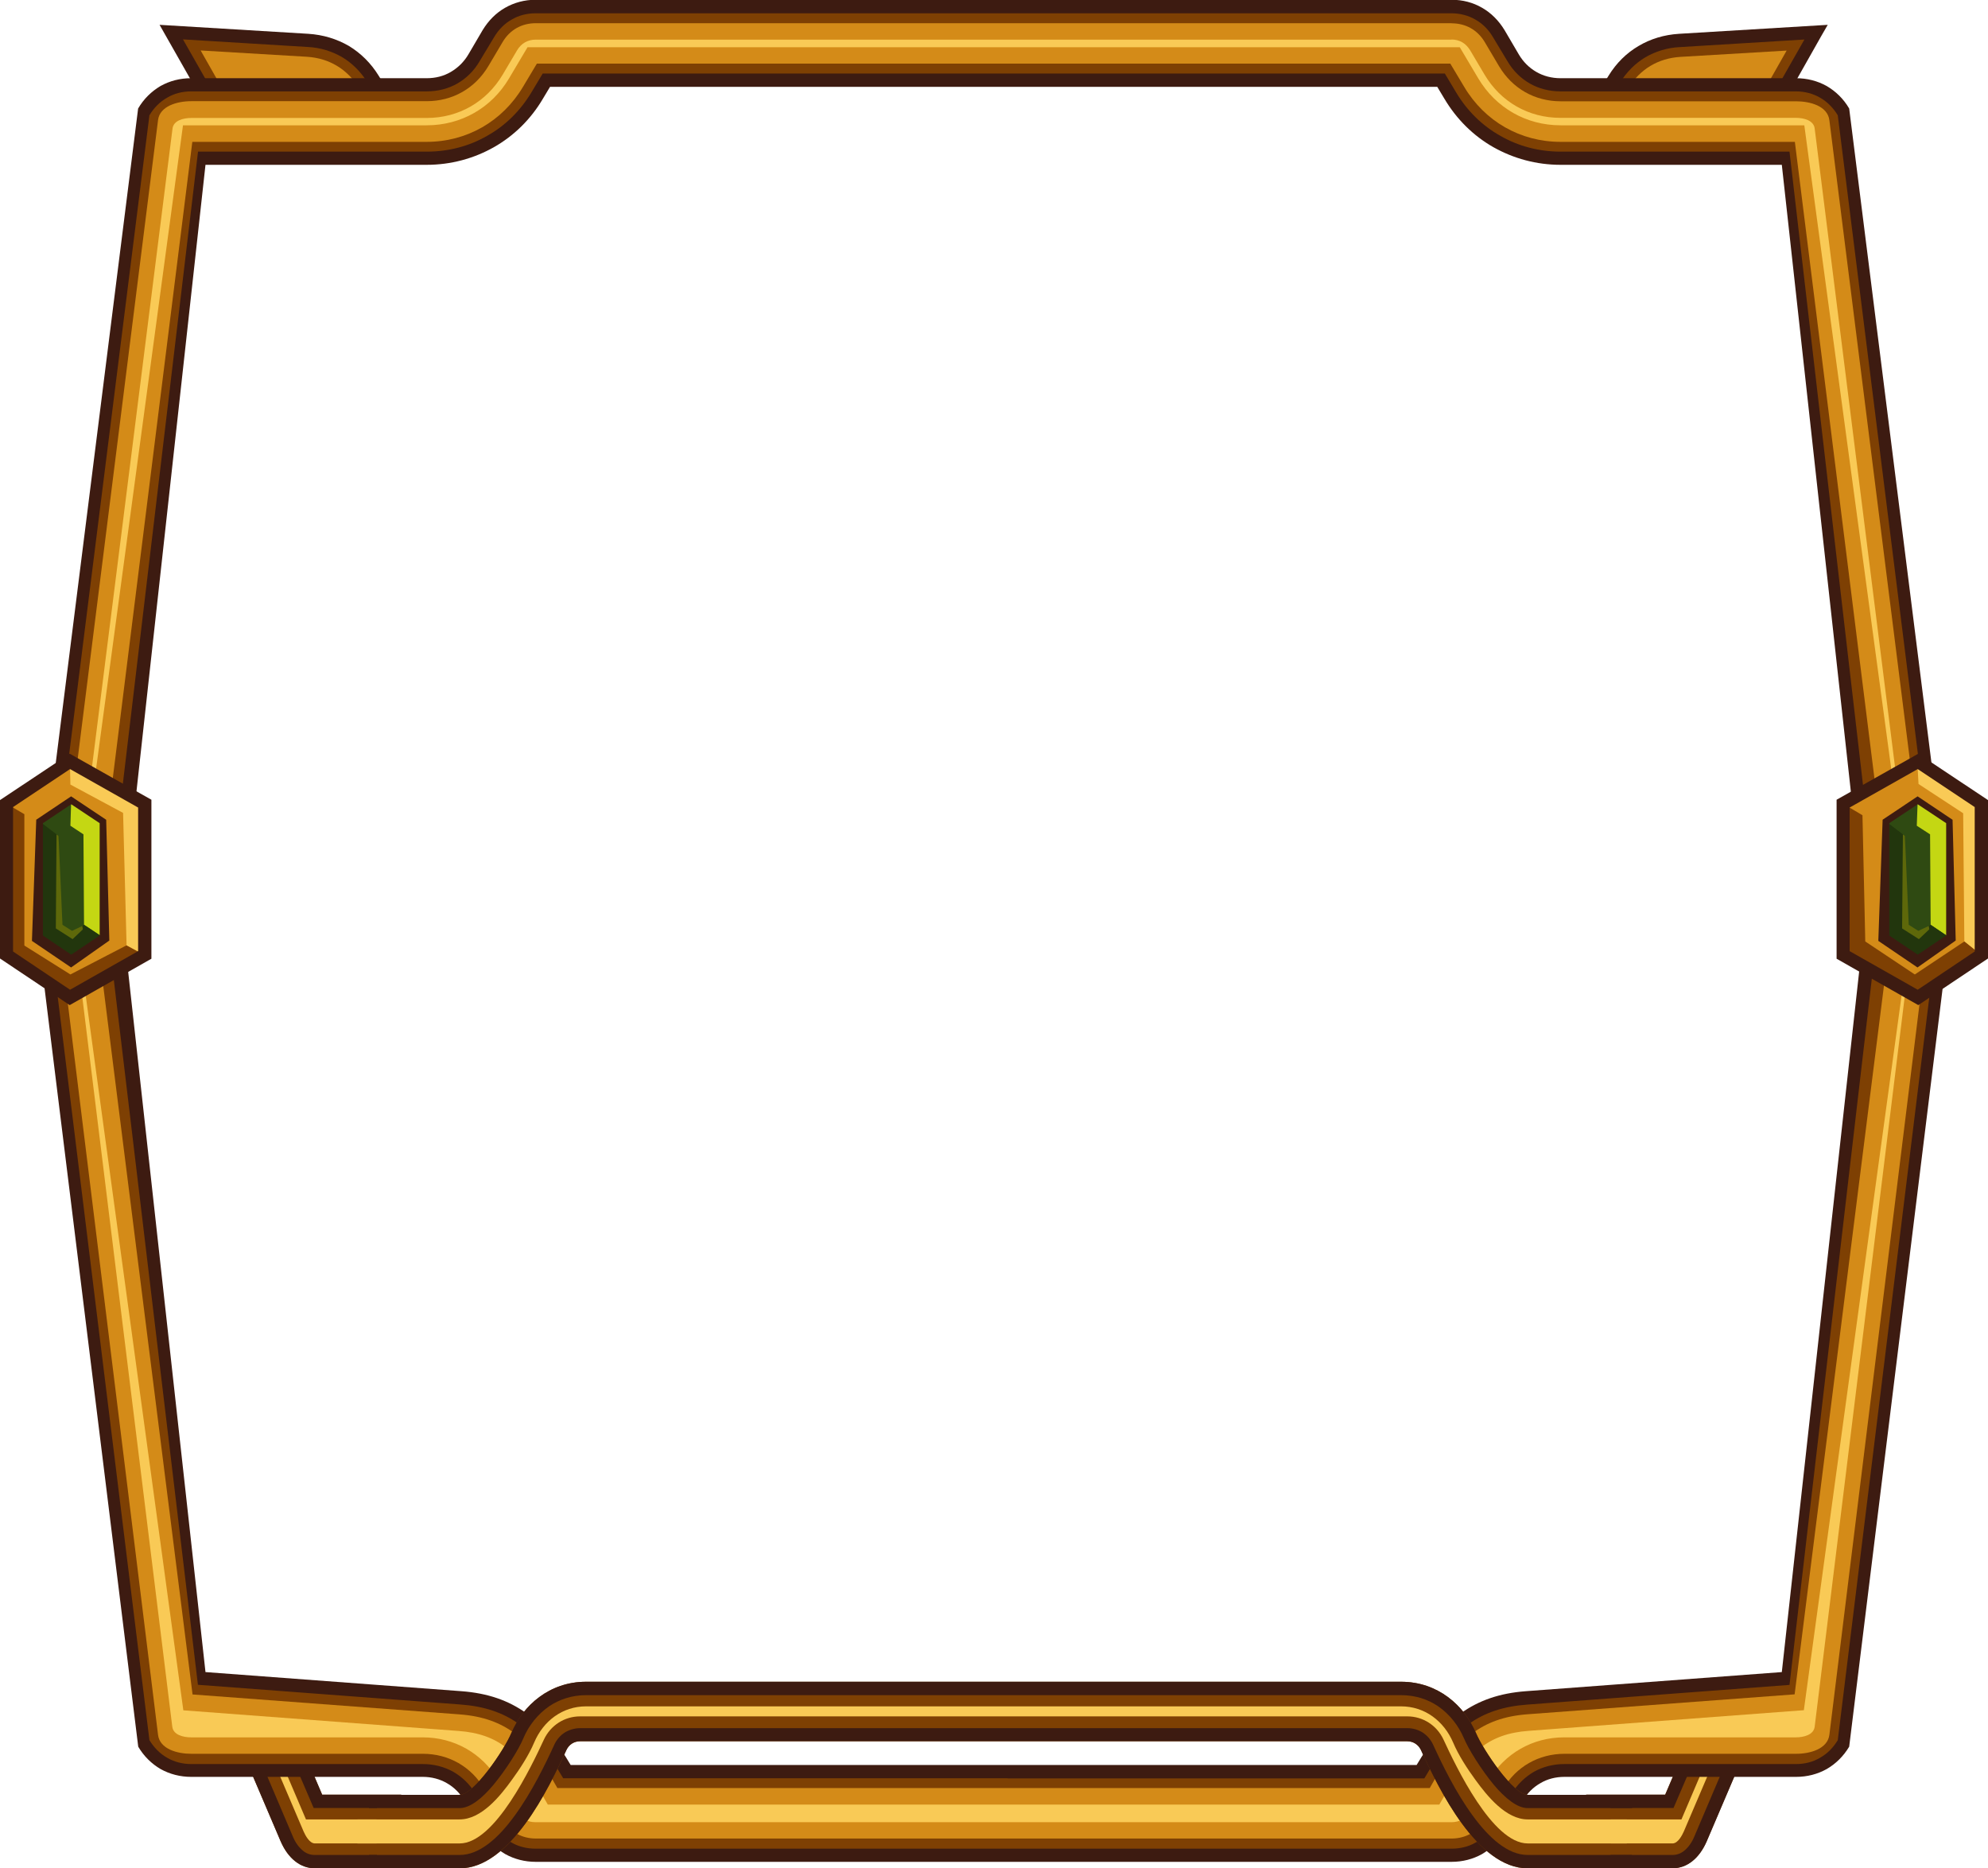 <?xml version="1.0" encoding="UTF-8"?>
<svg id="Layer_2" data-name="Layer 2" xmlns="http://www.w3.org/2000/svg" viewBox="0 0 170.56 160.28" >
  <defs>
    <style>
      .cls-1 {
        fill: #c4d713;
      }

      .cls-1, .cls-2, .cls-3, .cls-4, .cls-5, .cls-6, .cls-7 {
        fill-rule: evenodd;
      }

      .cls-2 {
        fill: #d48b18;
      }

      .cls-3 {
        fill: #7e4003;
      }

      .cls-8 {
        fill: #5e680a;
      }

      .cls-4 {
        fill: #22360d;
      }

      .cls-5 {
        fill: #f9ca56;
      }

      .cls-6, .cls-9 {
        fill: #3d1b11;
      }

      .cls-7 {
        fill: #2f4a12;
      }
    </style>
  </defs>
  <g id="Layer_1-2" data-name="Layer 1">
    <g>
      <path class="cls-3" d="m14.7,2.76l4.2,7.4,14.63-.92-1.52-2.44c-1.24-2.01-3.21-3.2-5.59-3.33l-11.72-.7Z"/>
      <path class="cls-2" d="m17.22,4.34l2.48,4.37,11.37-.72-.27-.44c-1-1.62-2.56-2.56-4.47-2.68l-9.11-.54Z"/>
      <path class="cls-9" d="m15.7,3.38l3.52,6.19,13.32-.84-1-1.64c-.59-.94-1.32-1.67-2.19-2.19-.87-.5-1.87-.82-2.96-.87l-10.68-.65Zm2.71,7.06L13.69,2.13l12.76.77c1.27.08,2.44.44,3.48,1.04,1.02.62,1.89,1.47,2.56,2.56l2.03,3.25-15.94,1.02-.17-.32Z"/>
      <path class="cls-3" d="m155.81,2.76l-4.2,7.4-14.63-.92,1.52-2.44c1.24-2.01,3.21-3.2,5.59-3.33l11.72-.7Z"/>
      <path class="cls-2" d="m153.28,4.34l-9.11.54c-1.91.12-3.46,1.05-4.47,2.68l-.27.44,11.37.72,2.48-4.37Z"/>
      <path class="cls-9" d="m156.29,3.03l-4.37,7.73-15.94-1.02,2.03-3.25c.67-1.09,1.54-1.94,2.56-2.54,1.04-.62,2.21-.97,3.48-1.05l12.76-.77-.52.9Zm-5,6.55l3.52-6.19-10.68.65c-1.09.05-2.09.37-2.96.87-.87.52-1.61,1.26-2.19,2.19l-1,1.64,13.32.84Z"/>
      <path class="cls-3" d="m34.43,160.28h-7.42c-1.24,0-2.29-.84-2.93-2.31l-4.74-11.11h5.27l3.03,7.11h6.78v6.31Z"/>
      <path class="cls-5" d="m32.31,158.15v-2.06h-6.06l-3.03-7.11h-.65l3.48,8.15c.15.33.5,1.02.97,1.02h5.29Z"/>
      <path class="cls-6" d="m34.43,160.28h-7.42c-1.24,0-2.29-.84-2.93-2.31l-4.74-11.11h5.27l3.03,7.11h6.78v6.31Zm-7.42-1.14h6.29v-4.03h-6.39l-3.05-7.11h-2.8l4.05,9.52c.23.57.55.99.9,1.27.28.23.62.35.99.35h0Z"/>
      <path class="cls-3" d="m136.07,160.28h7.42c1.24,0,2.29-.84,2.93-2.31l4.74-11.11h-5.27l-3.03,7.11h-6.78v6.31Z"/>
      <path class="cls-5" d="m138.2,158.15h5.29c.47,0,.82-.69.97-1.02l3.48-8.15h-.65l-3.03,7.11h-6.06v2.06Z"/>
      <path class="cls-6" d="m137.2,159.14h6.29c.37,0,.7-.12.99-.35.35-.28.67-.7.9-1.27l4.05-9.52h-2.8l-3.05,7.11h-6.39v4.03Zm-1.12,1.14h7.42c1.24,0,2.29-.84,2.93-2.31l4.74-11.11h-5.27l-3.03,7.11h-6.78v6.31Z"/>
      <path class="cls-3" d="m86.44.57h-40.48c-1.71,0-3.18.84-4.07,2.33l-1.22,2.06c-.87,1.47-2.34,2.31-4.07,2.31h-20.2c-1.71,0-3.18.85-4.07,2.33L3.92,76.48c-.22,1.77-.22,3.06,0,4.84l8.42,68.25c.22,1.71,2.36,2.31,4.07,2.31h19.87c1.71,0,3.18.85,4.07,2.33l1.56,2.64c.89,1.47,2.36,2.31,4.07,2.31h78.57c1.71,0,3.18-.84,4.07-2.31l1.56-2.64c.89-1.47,2.36-2.33,4.07-2.33h19.87c1.71,0,3.85-.6,4.07-2.31l8.42-68.25c.22-1.77.22-3.06,0-4.84l-8.42-66.89c-.89-1.47-2.36-2.33-4.07-2.33h-20.2c-1.72,0-3.2-.84-4.07-2.31l-1.22-2.06c-.89-1.49-2.36-2.33-4.07-2.33h-38.1Zm0,151.42h-37.8c-2.33-4.02-4.8-6.01-9.09-6.33l-22.25-1.67-7.48-65.08L17.31,13.58h19.3c3.95,0,7.48-2.01,9.49-5.41l.77-1.29h76.77l.77,1.29c2.01,3.4,5.54,5.41,9.49,5.41h19.3l7.48,65.33-7.48,65.08-22.25,1.67c-4.29.32-6.76,2.31-9.09,6.33h-35.42Z"/>
      <path class="cls-2" d="m124.54,1.99H45.97c-1.21,0-2.23.57-2.85,1.62l-1.22,2.06c-1.14,1.91-3.06,3.01-5.29,3.01h-20.2c-1.21,0-2.7.42-2.85,1.62L5.14,77.22c-.15,1.24-.15,2.13,0,3.36l8.42,68.26c.15,1.21,1.64,1.62,2.85,1.62h19.87c2.21,0,4.15,1.1,5.27,3.01l1.57,2.64c.62,1.04,1.64,1.62,2.85,1.62h78.57c1.21,0,2.23-.59,2.85-1.62l1.57-2.64c1.12-1.91,3.06-3.01,5.27-3.01h19.87c1.21,0,2.69-.42,2.85-1.62l8.42-68.26c.15-1.24.15-2.13,0-3.36l-8.42-66.91c-.15-1.21-1.64-1.62-2.85-1.62h-20.2c-2.23,0-4.15-1.1-5.29-3.01l-1.22-2.06c-.62-1.05-1.64-1.62-2.85-1.62h0Zm-1.86,151.41H47.82l-.4-.7c-1.96-3.38-3.98-5.32-7.98-5.62l-22.92-1.71-8.37-66.4L16.5,12.17h20.1c3.45,0,6.51-1.76,8.27-4.72l1.19-1.99h78.37l1.19,1.99c1.76,2.96,4.82,4.72,8.27,4.72h20.1l8.35,66.79-8.37,66.4-22.93,1.71c-3.98.3-6.01,2.24-7.97,5.62l-.4.7Z"/>
      <path class="cls-5" d="m124.54,3.4H45.97c-.7,0-1.26.32-1.62.94l-1.22,2.06c-1.39,2.34-3.78,3.72-6.51,3.72h-20.2c-.7,0-1.54.22-1.62.92L6.36,77.94c-.08.74-.08,1.19,0,1.93l8.42,68.26c.08.7.92.92,1.62.92h19.87c2.71,0,5.11,1.37,6.49,3.7l1.57,2.66c.37.6.92.92,1.62.92h78.57c.7,0,1.26-.32,1.62-.92l1.57-2.66c1.39-2.33,3.78-3.7,6.49-3.7h19.87c.7,0,1.54-.22,1.62-.92l8.42-68.26c.08-.74.08-1.19,0-1.93l-8.42-66.91c-.08-.7-.92-.92-1.62-.92h-20.2c-2.73,0-5.12-1.37-6.51-3.72l-1.22-2.06c-.37-.62-.92-.94-1.62-.94h0Zm-1.04,151.42H47l-.82-1.42c-1.71-2.96-3.33-4.65-6.85-4.9l-23.6-1.77L6.48,79.01,15.7,10.75h20.91c2.95,0,5.56-1.49,7.06-4.02l1.59-2.68h79.98l1.59,2.68c1.51,2.53,4.12,4.02,7.06,4.02h20.91l9.22,68.26-9.26,67.71-23.6,1.77c-3.52.25-5.14,1.94-6.85,4.9l-.82,1.42Z"/>
      <path class="cls-9" d="m86.44,1.14h-40.48c-.75,0-1.46.18-2.06.54-.6.33-1.12.85-1.51,1.51l-1.24,2.06c-.49.84-1.14,1.47-1.92,1.92-.77.44-1.67.67-2.63.67h-20.2c-.75,0-1.46.18-2.06.54-.62.35-1.12.85-1.52,1.51L4.49,76.2h-.02v5.41l8.35,67.68c.4.65.9,1.16,1.52,1.51.6.35,1.31.54,2.06.54h19.87c.95,0,1.84.23,2.63.67.77.45,1.44,1.09,1.92,1.92l1.57,2.64c.39.65.9,1.16,1.51,1.51.6.35,1.31.52,2.06.52h78.57c.75,0,1.46-.17,2.06-.52.6-.35,1.12-.85,1.51-1.51l1.57-2.64c.49-.84,1.16-1.47,1.92-1.92.79-.44,1.67-.67,2.63-.67h19.87c.75,0,1.46-.18,2.06-.54.62-.35,1.12-.85,1.52-1.51l8.32-67.51h-.02v-5.74l-8.3-66.15c-.4-.65-.9-1.16-1.52-1.51-.6-.35-1.31-.54-2.06-.54h-20.2c-.95,0-1.86-.23-2.63-.67-.79-.45-1.44-1.09-1.93-1.92l-1.24-2.06c-.38-.65-.9-1.17-1.51-1.51-.6-.35-1.31-.54-2.06-.54h-38.1ZM3.43,76.2L11.85,9.31c.49-.84,1.15-1.47,1.92-1.93.79-.44,1.67-.67,2.63-.67h20.2c.77,0,1.47-.18,2.08-.54s1.12-.85,1.51-1.51l1.22-2.08c.5-.82,1.15-1.47,1.92-1.91.79-.45,1.67-.69,2.63-.69h78.57c.95,0,1.84.23,2.63.69.77.44,1.42,1.09,1.92,1.91l1.22,2.08c.38.65.9,1.16,1.51,1.51.6.35,1.31.54,2.08.54h20.2c.95,0,1.84.23,2.63.67.77.45,1.44,1.09,1.93,1.93l8.39,66.72h0v5.74l-8.39,68.08c-.49.82-1.15,1.47-1.93,1.92-.79.44-1.67.67-2.63.67h-19.87c-.75,0-1.46.18-2.06.54-.62.35-1.12.85-1.52,1.51l-1.56,2.64c-.5.82-1.15,1.47-1.92,1.93-.79.44-1.67.67-2.63.67H45.97c-.95,0-1.84-.23-2.63-.67-.77-.45-1.42-1.1-1.92-1.93l-1.56-2.64c-.4-.65-.9-1.16-1.52-1.51-.6-.35-1.31-.54-2.06-.54h-19.87c-.95,0-1.84-.23-2.63-.67-.77-.45-1.44-1.1-1.92-1.92L3.43,81.6v-5.41Zm83.01,76.36h-38.12l-.17-.28c-1.12-1.94-2.28-3.4-3.65-4.39-1.36-.97-2.96-1.51-5.01-1.66l-22.51-1.69-7.83-65.62L16.99,13.01h19.62c1.87,0,3.65-.47,5.19-1.36,1.56-.87,2.86-2.16,3.82-3.77l.94-1.57h77.4l.94,1.57c.95,1.61,2.26,2.9,3.82,3.77,1.54.89,3.31,1.36,5.19,1.36h19.62l7.65,65.92-7.65,65.62-22.51,1.69c-2.04.15-3.65.69-5,1.66-1.37.99-2.53,2.44-3.65,4.39l-.17.28h-35.74Zm-37.48-1.14h72.58c1.14-1.94,2.34-3.4,3.8-4.44,1.54-1.1,3.31-1.72,5.57-1.89l21.96-1.64,7.13-64.58-7.13-64.73h-18.98c-2.08,0-4.03-.54-5.76-1.51-1.71-.97-3.16-2.39-4.22-4.18l-.6-1H47.19l-.6,1c-1.05,1.79-2.51,3.21-4.22,4.18-1.72.97-3.68,1.51-5.76,1.51h-18.98l-7.13,64.73,7.13,64.58,21.96,1.64c2.26.17,4.03.79,5.57,1.89,1.46,1.04,2.66,2.49,3.8,4.44h0Z"/>
      <path class="cls-3" d="m86.44,144.28h33.76c3.16,0,5.42,2.03,6.43,4.39.62,1.47,3.21,5.31,4.44,5.31h7.1v6.31h-7.1c-4.32,0-7.62-6.8-9.16-10.16-.22-.45-.65-.74-1.17-.74H49.77c-.52,0-.95.28-1.17.74-1.54,3.36-4.84,10.16-9.16,10.16h-7.1v-6.31h7.1c1.22,0,3.82-3.83,4.44-5.31,1-2.36,3.26-4.39,6.41-4.39h36.16Z"/>
      <path class="cls-5" d="m30.67,156.09v2.06h8.77c3.03,0,6.16-6.61,7.23-8.92.57-1.21,1.76-1.98,3.1-1.98h70.97c1.34,0,2.53.77,3.1,1.98,1.07,2.31,4.2,8.92,7.23,8.92h8.5v-2.06h-8.5c-1.87,0-3.48-2.01-4.49-3.4-.69-.94-1.46-2.13-1.91-3.2-.79-1.84-2.43-3.1-4.47-3.1H50.28c-2.03,0-3.67,1.26-4.45,3.1-.45,1.07-1.22,2.26-1.91,3.2-1,1.39-2.61,3.4-4.49,3.4h-8.77Z"/>
      <path class="cls-6" d="m86.44,144.28h33.76c3.16,0,5.42,2.03,6.43,4.39.62,1.47,3.21,5.31,4.44,5.31h8.96v1.14h-8.96c-.9,0-1.94-.85-2.9-1.99-1.09-1.31-2.19-3.08-2.58-4.02-.45-1.05-1.21-2.04-2.21-2.73-.87-.59-1.94-.95-3.18-.95H50.28c-1.22,0-2.29.37-3.16.95-1,.69-1.76,1.67-2.21,2.73-.38.94-1.49,2.71-2.58,4.02-.95,1.14-1.99,1.99-2.9,1.99h-7.78v-1.14h7.78c1.22,0,3.82-3.83,4.44-5.31,1-2.36,3.26-4.39,6.41-4.39h36.16Zm53.58,14.86v1.14h-8.96c-4.32,0-7.62-6.8-9.16-10.16-.22-.45-.65-.74-1.17-.74H49.77c-.52,0-.95.28-1.17.74-1.54,3.36-4.84,10.16-9.16,10.16h-7.78v-1.14h7.78c1.72,0,3.35-1.49,4.7-3.35,1.49-2.03,2.68-4.5,3.43-6.14.2-.42.5-.77.89-1.02.38-.23.84-.37,1.31-.37h70.97c.47,0,.92.13,1.31.37.38.25.69.6.89,1.02.75,1.64,1.94,4.12,3.43,6.14,1.36,1.86,2.98,3.35,4.7,3.35h8.96Z"/>
      <polygon class="cls-2" points="5.99 65.33 12.42 68.95 12.42 81.94 5.99 85.59 .55 81.94 .55 68.95 5.99 65.33"/>
      <polygon class="cls-3" points=".55 68.95 2.09 69.85 2.09 81.12 6.04 83.6 10.86 81.1 12.42 81.94 5.99 85.59 .55 81.94 .55 68.95"/>
      <polygon class="cls-5" points="6.01 65.99 6.04 67.31 10.56 69.74 10.86 81.1 12.42 81.94 12.42 68.95 6.21 65.45 6.01 65.99"/>
      <path class="cls-9" d="m6.28,64.83l6.71,3.78v13.64l-7.01,3.98-5.98-4v-13.59l5.98-3.98.3.17Zm5.57,4.45l-5.84-3.3-4.89,3.26v12.39l4.89,3.28,5.84-3.31v-12.32Z"/>
      <polygon class="cls-7" points="6.11 68.65 3.4 70.47 3.4 80.42 6.11 82.26 8.84 80.42 8.84 70.47 6.11 68.65"/>
      <polygon class="cls-1" points="6.11 68.65 6.04 70.84 7.16 71.58 7.21 79.34 8.84 80.42 8.84 70.47 6.21 68.71 6.11 68.65"/>
      <polygon class="cls-4" points="3.4 70.47 5.02 71.71 5.04 79.39 6.04 80.1 7.21 79.34 8.84 80.42 6.11 82.26 3.4 80.42 3.4 70.47"/>
      <path class="cls-6" d="m3.11,70.32l-.37,10.4,3.36,2.28,3.28-2.31-.27-10.36-3.01-2.01-3,2.01Zm3-1.32l2.44,1.62v9.64l-2.44,1.64-2.43-1.64v-9.64l2.43-1.62Z"/>
      <polygon class="cls-8" points="7.11 79.73 6.23 80.57 4.79 79.65 4.85 71.59 5.02 71.71 5.36 79.34 6.18 79.86 7.06 79.44 7.11 79.73"/>
      <polygon class="cls-2" points="164.55 65.33 158.12 68.95 158.12 81.94 164.55 85.59 169.99 81.94 169.99 68.95 164.55 65.33"/>
      <polygon class="cls-5" points="164.53 65.99 164.6 67.26 168.43 69.77 168.53 80.77 169.79 81.79 169.99 68.95 164.55 65.33 164.53 65.99"/>
      <polygon class="cls-3" points="158.12 68.95 159.79 69.94 160.03 80.77 164.28 83.6 168.53 80.77 169.99 81.94 164.68 85.49 158.12 81.94 158.12 68.95"/>
      <path class="cls-9" d="m164.28,64.83l-6.71,3.78v13.64l7.01,3.98,5.98-4v-13.59l-5.98-3.98-.3.17Zm-5.59,4.45l5.84-3.3,4.89,3.26v12.39l-4.89,3.28-5.84-3.31v-12.32Z"/>
      <polygon class="cls-7" points="164.53 68.65 161.8 70.47 161.8 80.42 164.53 82.26 167.24 80.42 167.24 70.47 164.53 68.65"/>
      <polygon class="cls-1" points="164.53 68.65 164.45 70.84 165.59 71.58 165.64 79.34 167.24 80.42 167.24 70.47 164.63 68.71 164.53 68.65"/>
      <polygon class="cls-4" points="161.8 70.47 163.43 71.71 163.44 79.39 164.45 80.1 165.64 79.34 167.24 80.42 164.53 82.26 161.8 80.42 161.8 70.47"/>
      <path class="cls-6" d="m161.52,70.32l-.37,10.4,3.36,2.28,3.28-2.31-.27-10.36-3-2.01-3.01,2.01Zm3.01-1.32l2.44,1.62v9.64l-2.44,1.64-2.44-1.64v-9.64l2.44-1.62Z"/>
      <polygon class="cls-8" points="165.52 79.73 164.63 80.57 163.19 79.65 163.26 71.59 163.43 71.71 163.76 79.34 164.58 79.86 165.48 79.44 165.52 79.73"/>
    </g>
  </g>
</svg>
